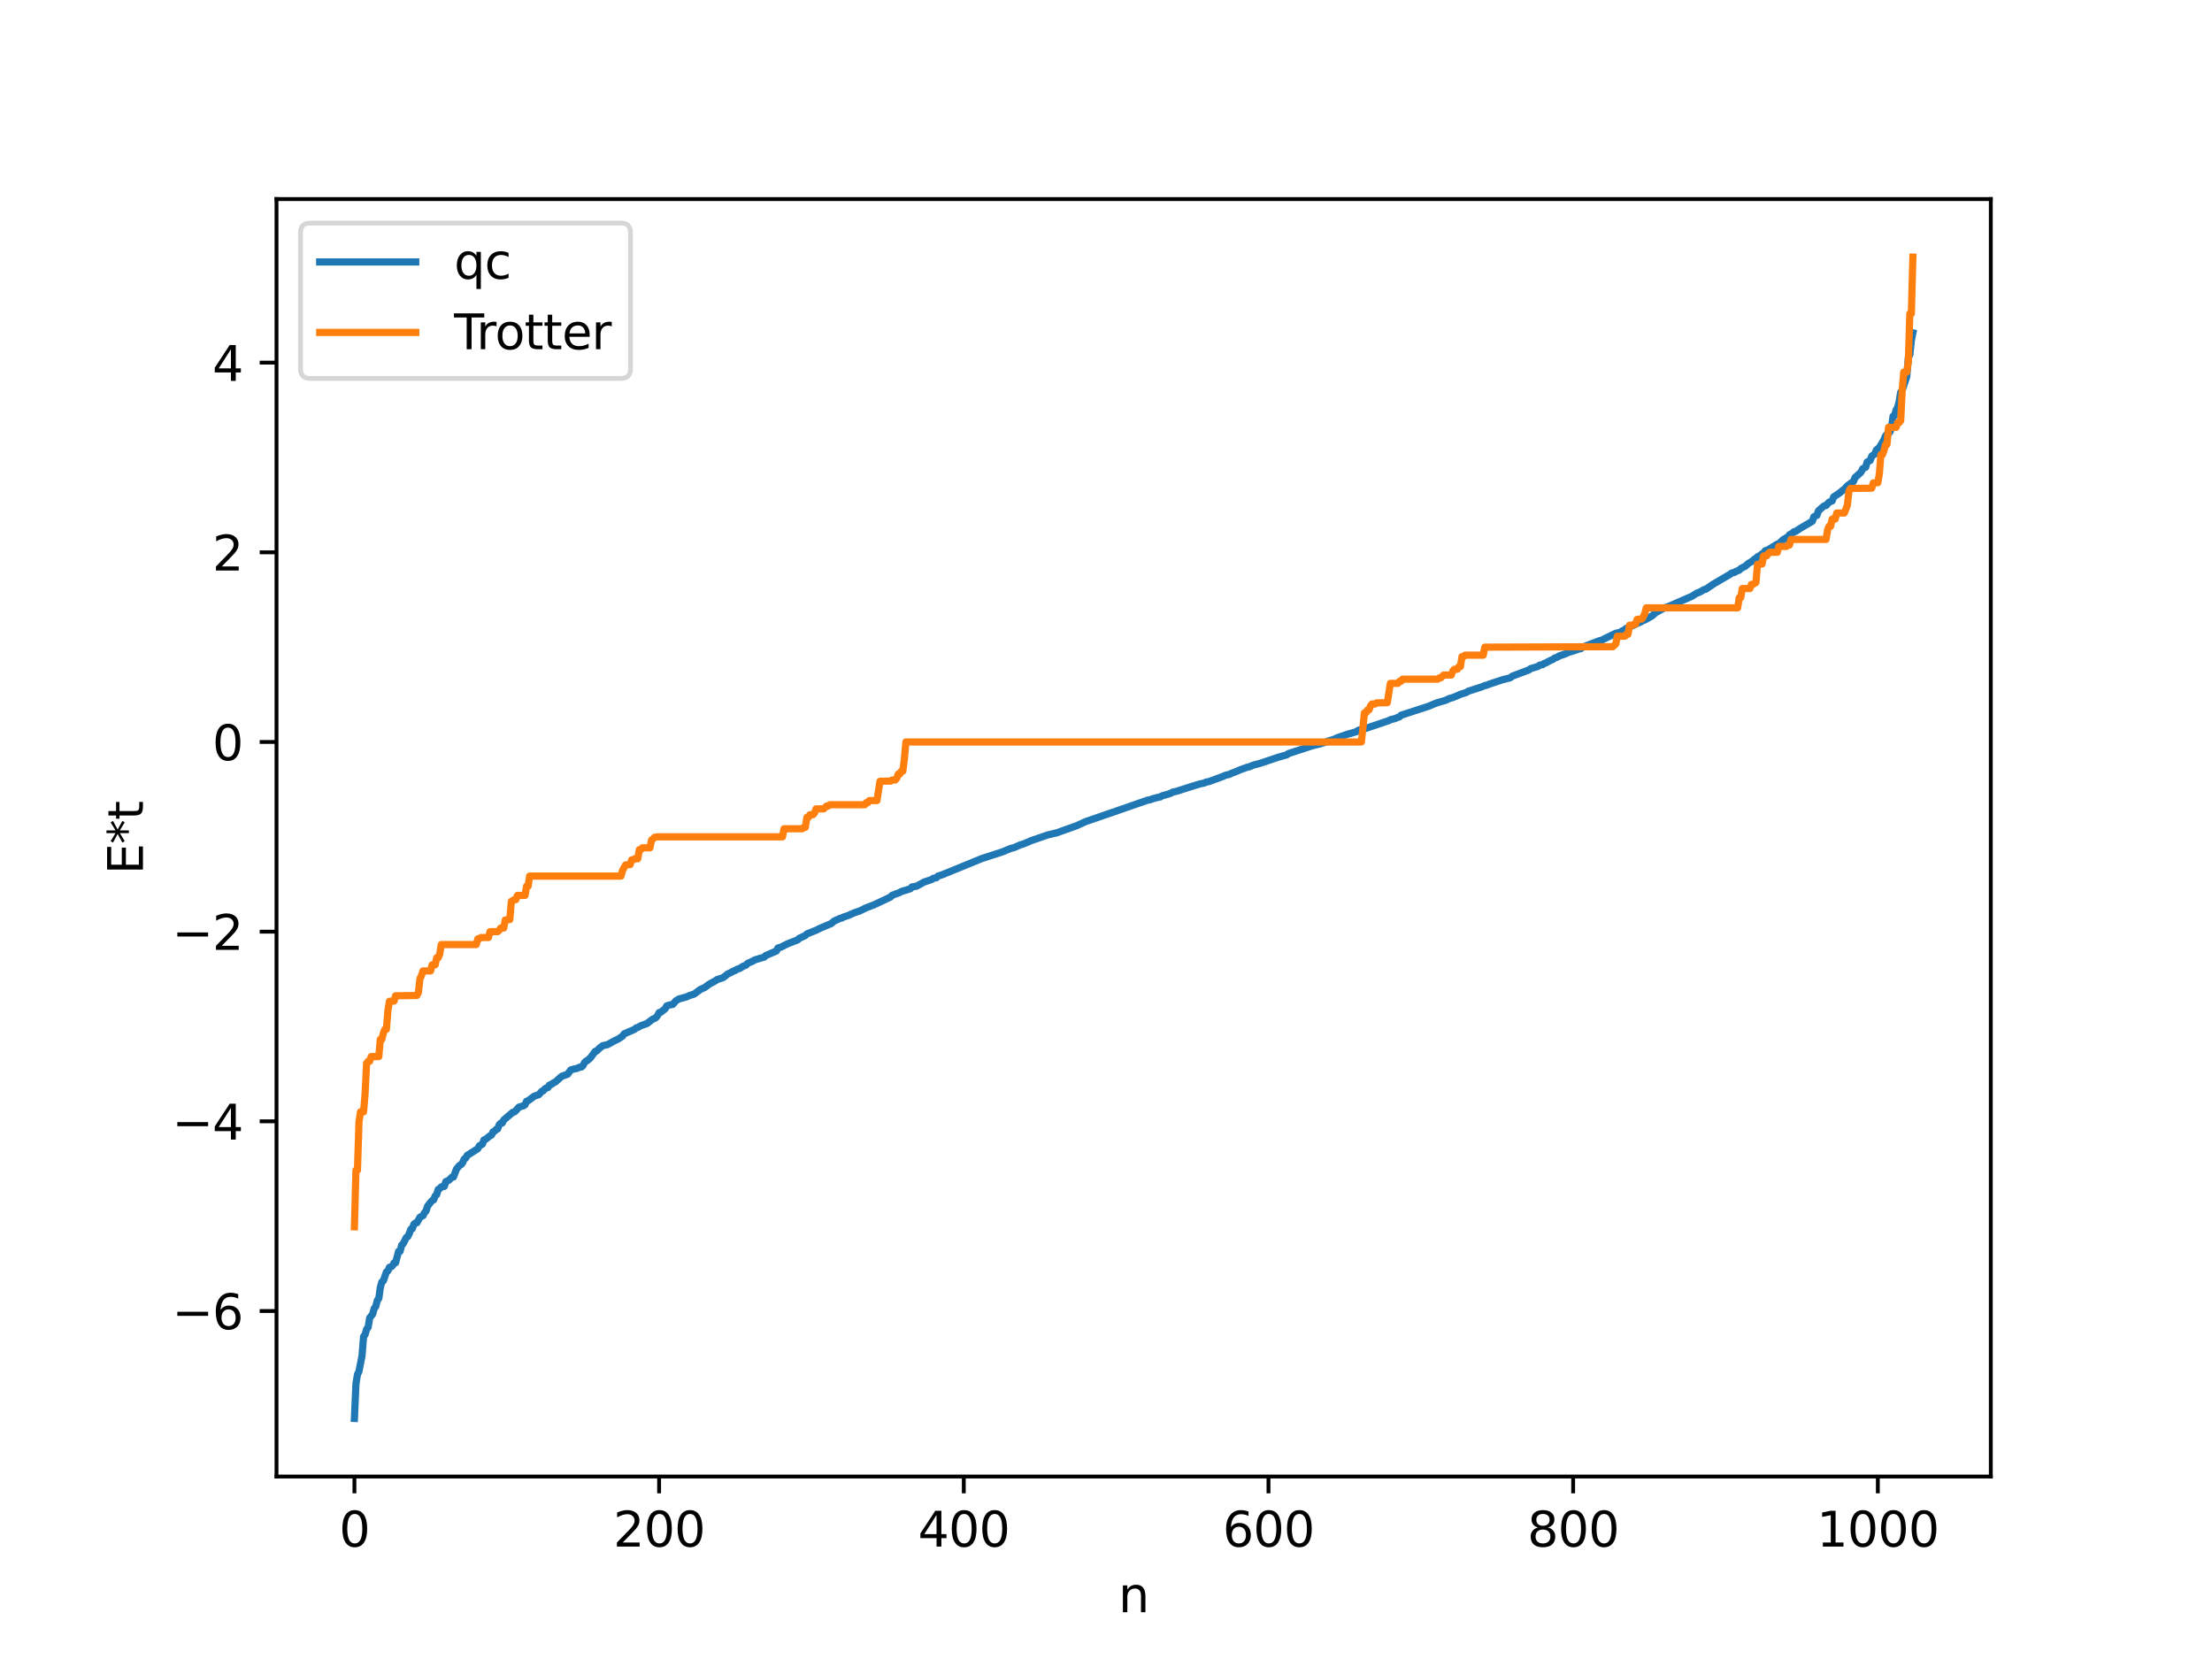<?xml version="1.0" encoding="utf-8" standalone="no"?>
<!DOCTYPE svg PUBLIC "-//W3C//DTD SVG 1.1//EN"
  "http://www.w3.org/Graphics/SVG/1.1/DTD/svg11.dtd">
<svg xmlns:xlink="http://www.w3.org/1999/xlink" width="460.8pt" height="345.6pt" viewBox="0 0 460.8 345.6" xmlns="http://www.w3.org/2000/svg" version="1.1">
 <defs>
  <style type="text/css">*{stroke-linejoin: round; stroke-linecap: butt}</style>
 </defs>
 <g id="figure_1">
  <g id="patch_1">
   <path d="M 0 345.6 
L 460.8 345.6 
L 460.8 0 
L 0 0 
z
" style="fill: #ffffff"/>
  </g>
  <g id="axes_1">
   <g id="patch_2">
    <path d="M 57.6 307.584 
L 414.72 307.584 
L 414.72 41.472 
L 57.6 41.472 
z
" style="fill: #ffffff"/>
   </g>
   <g id="matplotlib.axis_1">
    <g id="xtick_1">
     <g id="line2d_1">
      <defs>
       <path id="m186b35d5c1" d="M 0 0 
L 0 3.5 
" style="stroke: #000000; stroke-width: 0.8"/>
      </defs>
      <g>
       <use xlink:href="#m186b35d5c1" x="73.833" y="307.584" style="stroke: #000000; stroke-width: 0.8"/>
      </g>
     </g>
     <g id="text_1">
      <!-- 0 -->
      <g transform="translate(70.651 322.182) scale(0.1 -0.1)">
       <defs>
        <path id="DejaVuSans-30" d="M 2034 4250 
Q 1547 4250 1301 3770 
Q 1056 3291 1056 2328 
Q 1056 1369 1301 889 
Q 1547 409 2034 409 
Q 2525 409 2770 889 
Q 3016 1369 3016 2328 
Q 3016 3291 2770 3770 
Q 2525 4250 2034 4250 
z
M 2034 4750 
Q 2819 4750 3233 4129 
Q 3647 3509 3647 2328 
Q 3647 1150 3233 529 
Q 2819 -91 2034 -91 
Q 1250 -91 836 529 
Q 422 1150 422 2328 
Q 422 3509 836 4129 
Q 1250 4750 2034 4750 
z
" transform="scale(0.016)"/>
       </defs>
       <use xlink:href="#DejaVuSans-30"/>
      </g>
     </g>
    </g>
    <g id="xtick_2">
     <g id="line2d_2">
      <g>
       <use xlink:href="#m186b35d5c1" x="137.304" y="307.584" style="stroke: #000000; stroke-width: 0.8"/>
      </g>
     </g>
     <g id="text_2">
      <!-- 200 -->
      <g transform="translate(127.76 322.182) scale(0.1 -0.1)">
       <defs>
        <path id="DejaVuSans-32" d="M 1228 531 
L 3431 531 
L 3431 0 
L 469 0 
L 469 531 
Q 828 903 1448 1529 
Q 2069 2156 2228 2338 
Q 2531 2678 2651 2914 
Q 2772 3150 2772 3378 
Q 2772 3750 2511 3984 
Q 2250 4219 1831 4219 
Q 1534 4219 1204 4116 
Q 875 4013 500 3803 
L 500 4441 
Q 881 4594 1212 4672 
Q 1544 4750 1819 4750 
Q 2544 4750 2975 4387 
Q 3406 4025 3406 3419 
Q 3406 3131 3298 2873 
Q 3191 2616 2906 2266 
Q 2828 2175 2409 1742 
Q 1991 1309 1228 531 
z
" transform="scale(0.016)"/>
       </defs>
       <use xlink:href="#DejaVuSans-32"/>
       <use xlink:href="#DejaVuSans-30" x="63.623"/>
       <use xlink:href="#DejaVuSans-30" x="127.246"/>
      </g>
     </g>
    </g>
    <g id="xtick_3">
     <g id="line2d_3">
      <g>
       <use xlink:href="#m186b35d5c1" x="200.775" y="307.584" style="stroke: #000000; stroke-width: 0.8"/>
      </g>
     </g>
     <g id="text_3">
      <!-- 400 -->
      <g transform="translate(191.231 322.182) scale(0.1 -0.1)">
       <defs>
        <path id="DejaVuSans-34" d="M 2419 4116 
L 825 1625 
L 2419 1625 
L 2419 4116 
z
M 2253 4666 
L 3047 4666 
L 3047 1625 
L 3713 1625 
L 3713 1100 
L 3047 1100 
L 3047 0 
L 2419 0 
L 2419 1100 
L 313 1100 
L 313 1709 
L 2253 4666 
z
" transform="scale(0.016)"/>
       </defs>
       <use xlink:href="#DejaVuSans-34"/>
       <use xlink:href="#DejaVuSans-30" x="63.623"/>
       <use xlink:href="#DejaVuSans-30" x="127.246"/>
      </g>
     </g>
    </g>
    <g id="xtick_4">
     <g id="line2d_4">
      <g>
       <use xlink:href="#m186b35d5c1" x="264.246" y="307.584" style="stroke: #000000; stroke-width: 0.8"/>
      </g>
     </g>
     <g id="text_4">
      <!-- 600 -->
      <g transform="translate(254.702 322.182) scale(0.1 -0.1)">
       <defs>
        <path id="DejaVuSans-36" d="M 2113 2584 
Q 1688 2584 1439 2293 
Q 1191 2003 1191 1497 
Q 1191 994 1439 701 
Q 1688 409 2113 409 
Q 2538 409 2786 701 
Q 3034 994 3034 1497 
Q 3034 2003 2786 2293 
Q 2538 2584 2113 2584 
z
M 3366 4563 
L 3366 3988 
Q 3128 4100 2886 4159 
Q 2644 4219 2406 4219 
Q 1781 4219 1451 3797 
Q 1122 3375 1075 2522 
Q 1259 2794 1537 2939 
Q 1816 3084 2150 3084 
Q 2853 3084 3261 2657 
Q 3669 2231 3669 1497 
Q 3669 778 3244 343 
Q 2819 -91 2113 -91 
Q 1303 -91 875 529 
Q 447 1150 447 2328 
Q 447 3434 972 4092 
Q 1497 4750 2381 4750 
Q 2619 4750 2861 4703 
Q 3103 4656 3366 4563 
z
" transform="scale(0.016)"/>
       </defs>
       <use xlink:href="#DejaVuSans-36"/>
       <use xlink:href="#DejaVuSans-30" x="63.623"/>
       <use xlink:href="#DejaVuSans-30" x="127.246"/>
      </g>
     </g>
    </g>
    <g id="xtick_5">
     <g id="line2d_5">
      <g>
       <use xlink:href="#m186b35d5c1" x="327.717" y="307.584" style="stroke: #000000; stroke-width: 0.8"/>
      </g>
     </g>
     <g id="text_5">
      <!-- 800 -->
      <g transform="translate(318.173 322.182) scale(0.1 -0.1)">
       <defs>
        <path id="DejaVuSans-38" d="M 2034 2216 
Q 1584 2216 1326 1975 
Q 1069 1734 1069 1313 
Q 1069 891 1326 650 
Q 1584 409 2034 409 
Q 2484 409 2743 651 
Q 3003 894 3003 1313 
Q 3003 1734 2745 1975 
Q 2488 2216 2034 2216 
z
M 1403 2484 
Q 997 2584 770 2862 
Q 544 3141 544 3541 
Q 544 4100 942 4425 
Q 1341 4750 2034 4750 
Q 2731 4750 3128 4425 
Q 3525 4100 3525 3541 
Q 3525 3141 3298 2862 
Q 3072 2584 2669 2484 
Q 3125 2378 3379 2068 
Q 3634 1759 3634 1313 
Q 3634 634 3220 271 
Q 2806 -91 2034 -91 
Q 1263 -91 848 271 
Q 434 634 434 1313 
Q 434 1759 690 2068 
Q 947 2378 1403 2484 
z
M 1172 3481 
Q 1172 3119 1398 2916 
Q 1625 2713 2034 2713 
Q 2441 2713 2670 2916 
Q 2900 3119 2900 3481 
Q 2900 3844 2670 4047 
Q 2441 4250 2034 4250 
Q 1625 4250 1398 4047 
Q 1172 3844 1172 3481 
z
" transform="scale(0.016)"/>
       </defs>
       <use xlink:href="#DejaVuSans-38"/>
       <use xlink:href="#DejaVuSans-30" x="63.623"/>
       <use xlink:href="#DejaVuSans-30" x="127.246"/>
      </g>
     </g>
    </g>
    <g id="xtick_6">
     <g id="line2d_6">
      <g>
       <use xlink:href="#m186b35d5c1" x="391.188" y="307.584" style="stroke: #000000; stroke-width: 0.8"/>
      </g>
     </g>
     <g id="text_6">
      <!-- 1000 -->
      <g transform="translate(378.463 322.182) scale(0.1 -0.1)">
       <defs>
        <path id="DejaVuSans-31" d="M 794 531 
L 1825 531 
L 1825 4091 
L 703 3866 
L 703 4441 
L 1819 4666 
L 2450 4666 
L 2450 531 
L 3481 531 
L 3481 0 
L 794 0 
L 794 531 
z
" transform="scale(0.016)"/>
       </defs>
       <use xlink:href="#DejaVuSans-31"/>
       <use xlink:href="#DejaVuSans-30" x="63.623"/>
       <use xlink:href="#DejaVuSans-30" x="127.246"/>
       <use xlink:href="#DejaVuSans-30" x="190.869"/>
      </g>
     </g>
    </g>
    <g id="text_7">
     <!-- n -->
     <g transform="translate(232.991 335.861) scale(0.1 -0.1)">
      <defs>
       <path id="DejaVuSans-6e" d="M 3513 2113 
L 3513 0 
L 2938 0 
L 2938 2094 
Q 2938 2591 2744 2837 
Q 2550 3084 2163 3084 
Q 1697 3084 1428 2787 
Q 1159 2491 1159 1978 
L 1159 0 
L 581 0 
L 581 3500 
L 1159 3500 
L 1159 2956 
Q 1366 3272 1645 3428 
Q 1925 3584 2291 3584 
Q 2894 3584 3203 3211 
Q 3513 2838 3513 2113 
z
" transform="scale(0.016)"/>
      </defs>
      <use xlink:href="#DejaVuSans-6e"/>
     </g>
    </g>
   </g>
   <g id="matplotlib.axis_2">
    <g id="ytick_1">
     <g id="line2d_7">
      <defs>
       <path id="m7a7285a037" d="M 0 0 
L -3.5 0 
" style="stroke: #000000; stroke-width: 0.8"/>
      </defs>
      <g>
       <use xlink:href="#m7a7285a037" x="57.6" y="273.103" style="stroke: #000000; stroke-width: 0.8"/>
      </g>
     </g>
     <g id="text_8">
      <!-- −6 -->
      <g transform="translate(35.858 276.902) scale(0.1 -0.1)">
       <defs>
        <path id="DejaVuSans-2212" d="M 678 2272 
L 4684 2272 
L 4684 1741 
L 678 1741 
L 678 2272 
z
" transform="scale(0.016)"/>
       </defs>
       <use xlink:href="#DejaVuSans-2212"/>
       <use xlink:href="#DejaVuSans-36" x="83.789"/>
      </g>
     </g>
    </g>
    <g id="ytick_2">
     <g id="line2d_8">
      <g>
       <use xlink:href="#m7a7285a037" x="57.6" y="233.591" style="stroke: #000000; stroke-width: 0.8"/>
      </g>
     </g>
     <g id="text_9">
      <!-- −4 -->
      <g transform="translate(35.858 237.39) scale(0.1 -0.1)">
       <use xlink:href="#DejaVuSans-2212"/>
       <use xlink:href="#DejaVuSans-34" x="83.789"/>
      </g>
     </g>
    </g>
    <g id="ytick_3">
     <g id="line2d_9">
      <g>
       <use xlink:href="#m7a7285a037" x="57.6" y="194.08" style="stroke: #000000; stroke-width: 0.8"/>
      </g>
     </g>
     <g id="text_10">
      <!-- −2 -->
      <g transform="translate(35.858 197.879) scale(0.1 -0.1)">
       <use xlink:href="#DejaVuSans-2212"/>
       <use xlink:href="#DejaVuSans-32" x="83.789"/>
      </g>
     </g>
    </g>
    <g id="ytick_4">
     <g id="line2d_10">
      <g>
       <use xlink:href="#m7a7285a037" x="57.6" y="154.568" style="stroke: #000000; stroke-width: 0.8"/>
      </g>
     </g>
     <g id="text_11">
      <!-- 0 -->
      <g transform="translate(44.237 158.367) scale(0.1 -0.1)">
       <use xlink:href="#DejaVuSans-30"/>
      </g>
     </g>
    </g>
    <g id="ytick_5">
     <g id="line2d_11">
      <g>
       <use xlink:href="#m7a7285a037" x="57.6" y="115.056" style="stroke: #000000; stroke-width: 0.8"/>
      </g>
     </g>
     <g id="text_12">
      <!-- 2 -->
      <g transform="translate(44.237 118.855) scale(0.1 -0.1)">
       <use xlink:href="#DejaVuSans-32"/>
      </g>
     </g>
    </g>
    <g id="ytick_6">
     <g id="line2d_12">
      <g>
       <use xlink:href="#m7a7285a037" x="57.6" y="75.544" style="stroke: #000000; stroke-width: 0.8"/>
      </g>
     </g>
     <g id="text_13">
      <!-- 4 -->
      <g transform="translate(44.237 79.344) scale(0.1 -0.1)">
       <use xlink:href="#DejaVuSans-34"/>
      </g>
     </g>
    </g>
    <g id="text_14">
     <!-- E*t -->
     <g transform="translate(29.778 182.148) rotate(-90) scale(0.1 -0.1)">
      <defs>
       <path id="DejaVuSans-45" d="M 628 4666 
L 3578 4666 
L 3578 4134 
L 1259 4134 
L 1259 2753 
L 3481 2753 
L 3481 2222 
L 1259 2222 
L 1259 531 
L 3634 531 
L 3634 0 
L 628 0 
L 628 4666 
z
" transform="scale(0.016)"/>
       <path id="DejaVuSans-2a" d="M 3009 3897 
L 1888 3291 
L 3009 2681 
L 2828 2375 
L 1778 3009 
L 1778 1831 
L 1422 1831 
L 1422 3009 
L 372 2375 
L 191 2681 
L 1313 3291 
L 191 3897 
L 372 4206 
L 1422 3572 
L 1422 4750 
L 1778 4750 
L 1778 3572 
L 2828 4206 
L 3009 3897 
z
" transform="scale(0.016)"/>
       <path id="DejaVuSans-74" d="M 1172 4494 
L 1172 3500 
L 2356 3500 
L 2356 3053 
L 1172 3053 
L 1172 1153 
Q 1172 725 1289 603 
Q 1406 481 1766 481 
L 2356 481 
L 2356 0 
L 1766 0 
Q 1100 0 847 248 
Q 594 497 594 1153 
L 594 3053 
L 172 3053 
L 172 3500 
L 594 3500 
L 594 4494 
L 1172 4494 
z
" transform="scale(0.016)"/>
      </defs>
      <use xlink:href="#DejaVuSans-45"/>
      <use xlink:href="#DejaVuSans-2a" x="63.184"/>
      <use xlink:href="#DejaVuSans-74" x="113.184"/>
     </g>
    </g>
   </g>
   <g id="line2d_13">
    <path d="M 73.833 295.488 
L 74.15 288.261 
L 74.467 286.331 
L 74.785 285.655 
L 75.42 282.398 
L 75.737 278.429 
L 76.054 278.016 
L 76.372 276.88 
L 76.689 276.513 
L 77.006 274.559 
L 77.641 273.736 
L 77.958 272.565 
L 78.276 272.184 
L 78.593 270.909 
L 78.91 270.475 
L 79.228 268.211 
L 79.545 267.056 
L 79.862 266.817 
L 80.497 264.965 
L 80.815 264.75 
L 81.132 263.99 
L 81.449 263.92 
L 81.767 263.684 
L 82.084 263.089 
L 82.401 263.055 
L 83.036 260.678 
L 83.353 260.661 
L 83.671 259.378 
L 83.988 259.1 
L 84.623 257.819 
L 84.94 257.604 
L 85.258 256.988 
L 85.575 256.078 
L 85.892 255.969 
L 86.21 255.041 
L 86.527 254.775 
L 86.844 254.738 
L 87.479 253.583 
L 88.114 253.249 
L 88.431 252.629 
L 88.748 252.289 
L 89.066 251.281 
L 89.7 250.452 
L 90.018 250.099 
L 90.335 249.949 
L 90.653 249.138 
L 90.97 248.855 
L 91.287 247.783 
L 91.605 247.616 
L 91.922 247.242 
L 92.557 247.149 
L 92.874 246.148 
L 93.509 245.872 
L 94.143 245.218 
L 94.461 245.198 
L 95.096 243.53 
L 95.73 242.776 
L 96.048 242.616 
L 96.365 242.236 
L 96.682 241.473 
L 97 241.27 
L 97.317 240.704 
L 99.539 239.294 
L 99.856 238.694 
L 100.491 238.347 
L 100.808 237.475 
L 101.125 237.359 
L 102.077 236.604 
L 102.395 236.453 
L 102.712 235.776 
L 103.029 235.651 
L 103.347 235.29 
L 103.664 235.184 
L 103.981 234.318 
L 104.299 233.99 
L 104.616 233.95 
L 104.934 233.32 
L 106.838 231.705 
L 107.155 231.639 
L 107.472 231.367 
L 108.107 230.626 
L 109.059 230.355 
L 109.377 230.132 
L 109.694 229.404 
L 110.011 229.314 
L 111.281 228.359 
L 112.233 228.049 
L 112.867 227.338 
L 113.185 227.216 
L 113.502 226.827 
L 113.82 226.624 
L 114.137 226.572 
L 114.454 226.035 
L 114.772 225.947 
L 115.406 225.514 
L 115.724 225.377 
L 116.993 224.232 
L 118.262 223.767 
L 118.897 222.882 
L 119.532 222.708 
L 120.167 222.587 
L 120.801 222.293 
L 121.119 222.277 
L 121.436 222.008 
L 121.753 221.381 
L 122.071 221.05 
L 122.388 220.912 
L 123.023 220.335 
L 123.975 219.027 
L 124.292 218.939 
L 124.927 218.319 
L 125.562 217.831 
L 126.514 217.632 
L 128.1 216.769 
L 128.735 216.477 
L 129.687 215.846 
L 130.005 215.383 
L 132.226 214.415 
L 132.543 214.113 
L 132.861 214.039 
L 133.496 213.676 
L 134.765 213.225 
L 136.034 212.267 
L 136.352 212.178 
L 136.669 211.965 
L 136.986 211.551 
L 137.304 210.942 
L 137.621 210.886 
L 138.573 210.143 
L 138.891 209.545 
L 139.525 209.345 
L 140.16 209.234 
L 140.795 208.494 
L 141.429 208.109 
L 143.016 207.67 
L 143.651 207.379 
L 144.603 207.086 
L 145.872 206.139 
L 146.824 205.704 
L 147.777 204.998 
L 149.046 204.314 
L 149.363 204.069 
L 150.633 203.66 
L 151.585 202.908 
L 152.22 202.614 
L 152.854 202.256 
L 153.172 202.164 
L 153.489 201.936 
L 154.124 201.733 
L 154.758 201.305 
L 155.393 201.07 
L 155.71 200.706 
L 156.662 200.29 
L 157.297 199.946 
L 159.201 199.377 
L 159.519 199.056 
L 161.74 198.111 
L 162.058 197.487 
L 162.692 197.305 
L 163.644 196.819 
L 164.279 196.525 
L 165.548 196.034 
L 166.183 195.79 
L 166.5 195.462 
L 167.77 194.885 
L 168.087 194.554 
L 169.991 193.799 
L 170.943 193.322 
L 173.165 192.392 
L 173.8 191.855 
L 175.069 191.283 
L 175.386 191.244 
L 175.704 191.041 
L 176.656 190.733 
L 177.925 190.16 
L 179.195 189.732 
L 179.829 189.407 
L 180.464 189.101 
L 182.051 188.499 
L 184.907 187.156 
L 185.542 186.839 
L 185.859 186.504 
L 187.446 185.919 
L 187.763 185.71 
L 188.715 185.437 
L 189.667 185.129 
L 189.985 184.76 
L 190.937 184.617 
L 192.524 183.74 
L 194.11 183.211 
L 194.428 182.963 
L 195.062 182.854 
L 195.38 182.511 
L 196.332 182.204 
L 204.583 178.828 
L 207.757 177.808 
L 208.391 177.604 
L 209.026 177.386 
L 209.661 177.106 
L 210.613 176.73 
L 211.248 176.575 
L 211.882 176.295 
L 212.517 176.013 
L 213.152 175.823 
L 214.104 175.433 
L 214.739 175.146 
L 218.229 173.941 
L 220.134 173.491 
L 224.259 172.02 
L 226.163 171.153 
L 232.828 168.86 
L 233.462 168.633 
L 239.175 166.652 
L 239.492 166.638 
L 240.127 166.394 
L 241.396 166.064 
L 241.714 166.026 
L 242.031 165.802 
L 243.3 165.445 
L 243.935 165.228 
L 244.253 165.03 
L 245.205 164.81 
L 247.743 163.986 
L 249.965 163.305 
L 250.917 163.11 
L 251.234 162.923 
L 251.869 162.815 
L 254.725 161.756 
L 255.36 161.474 
L 255.995 161.353 
L 256.629 161.059 
L 257.581 160.699 
L 258.216 160.413 
L 259.803 159.831 
L 260.12 159.786 
L 261.072 159.394 
L 262.342 159.061 
L 262.977 158.859 
L 266.15 157.79 
L 266.785 157.602 
L 268.054 157.253 
L 268.372 156.996 
L 273.449 155.337 
L 274.719 155.028 
L 275.988 154.656 
L 276.623 154.391 
L 277.892 154.01 
L 278.527 153.706 
L 280.748 152.939 
L 281.383 152.776 
L 282.653 152.386 
L 282.97 152.125 
L 284.557 151.725 
L 286.461 151.08 
L 289.317 150.118 
L 289.634 149.929 
L 290.586 149.702 
L 291.221 149.424 
L 291.539 149.333 
L 291.856 148.991 
L 292.808 148.691 
L 296.934 147.343 
L 297.568 147.144 
L 298.52 146.732 
L 299.472 146.368 
L 301.059 145.922 
L 302.011 145.485 
L 302.646 145.319 
L 303.598 144.926 
L 304.233 144.64 
L 305.502 144.243 
L 305.82 144.007 
L 308.676 143.089 
L 309.31 142.808 
L 309.628 142.764 
L 310.262 142.51 
L 313.119 141.569 
L 314.388 141.259 
L 314.705 141.139 
L 315.023 140.868 
L 318.514 139.549 
L 318.831 139.294 
L 320.418 138.821 
L 320.735 138.562 
L 321.37 138.453 
L 321.687 138.208 
L 322.005 138.111 
L 322.639 137.751 
L 323.591 137.309 
L 323.909 137.054 
L 324.226 136.99 
L 324.861 136.623 
L 325.813 136.319 
L 326.765 135.9 
L 328.034 135.51 
L 328.986 135.169 
L 329.304 135.138 
L 329.621 134.844 
L 332.477 133.744 
L 333.112 133.497 
L 333.747 133.326 
L 334.381 132.988 
L 336.603 131.916 
L 337.555 131.72 
L 337.872 131.45 
L 338.19 131.352 
L 338.824 130.875 
L 339.142 130.823 
L 339.777 130.464 
L 341.998 129.457 
L 342.315 129.216 
L 342.633 129.164 
L 344.22 128.256 
L 344.854 127.652 
L 346.758 126.61 
L 347.393 126.422 
L 352.471 124.206 
L 353.423 123.592 
L 354.058 123.366 
L 355.01 122.81 
L 355.327 122.759 
L 356.914 121.677 
L 360.405 119.638 
L 360.722 119.383 
L 361.357 119.232 
L 361.674 119.013 
L 362.309 118.778 
L 362.626 118.441 
L 363.578 117.951 
L 364.213 117.386 
L 365.165 116.81 
L 365.482 116.467 
L 365.8 116.309 
L 366.117 115.999 
L 366.752 115.675 
L 367.069 115.369 
L 367.386 115.279 
L 367.704 114.753 
L 368.339 114.518 
L 370.243 113.346 
L 370.56 113.276 
L 371.512 112.375 
L 371.829 112.253 
L 372.147 111.99 
L 372.464 111.903 
L 372.781 111.394 
L 373.416 111.069 
L 373.734 110.748 
L 374.051 110.711 
L 375.003 110.073 
L 377.542 108.583 
L 377.859 107.643 
L 378.494 107.352 
L 378.811 106.432 
L 379.763 105.558 
L 380.081 105.34 
L 380.398 105.311 
L 381.033 104.611 
L 381.667 104.361 
L 381.985 103.514 
L 383.254 102.666 
L 383.889 102.135 
L 384.206 101.904 
L 384.841 101.225 
L 385.793 100.504 
L 386.11 100.306 
L 386.428 99.491 
L 387.697 98.348 
L 388.015 97.656 
L 388.649 97.344 
L 388.967 96.237 
L 389.601 95.914 
L 389.919 95.016 
L 390.553 94.594 
L 390.871 93.744 
L 391.505 93.234 
L 392.14 92.168 
L 392.458 91.635 
L 392.775 90.821 
L 393.092 90.449 
L 393.41 90.314 
L 393.727 89.961 
L 394.044 88.928 
L 394.362 86.701 
L 394.679 86.543 
L 394.996 85.41 
L 395.314 84.886 
L 395.631 83.637 
L 395.948 81.693 
L 396.266 81.292 
L 397.218 78.421 
L 397.535 74.539 
L 397.853 73.888 
L 398.17 70.92 
L 398.487 69.345 
L 398.487 69.345 
" clip-path="url(#pf7da4cce41)" style="fill: none; stroke: #1f77b4; stroke-width: 1.5; stroke-linecap: square"/>
   </g>
   <g id="line2d_14">
    <path d="M 73.833 255.568 
L 74.15 243.782 
L 74.467 243.782 
L 74.785 233.708 
L 75.102 231.615 
L 75.737 231.615 
L 76.054 227.846 
L 76.372 221.483 
L 76.689 221.092 
L 77.006 221.092 
L 77.324 220.108 
L 78.91 220.108 
L 79.228 216.518 
L 79.545 216.518 
L 79.862 215.218 
L 80.18 214.415 
L 80.497 214.415 
L 80.815 210.446 
L 81.132 208.577 
L 82.084 208.545 
L 82.401 207.439 
L 86.844 207.376 
L 87.162 206.771 
L 87.479 203.894 
L 87.796 203.258 
L 88.114 202.263 
L 89.7 202.263 
L 90.018 200.99 
L 90.653 200.99 
L 90.97 199.512 
L 91.287 199.512 
L 91.605 198.742 
L 91.922 196.762 
L 99.221 196.762 
L 99.539 195.582 
L 99.856 195.582 
L 100.173 195.303 
L 101.76 195.303 
L 102.077 194.08 
L 103.664 194.08 
L 103.981 193.804 
L 104.299 193.327 
L 104.934 193.327 
L 105.251 191.649 
L 106.203 191.565 
L 106.52 187.779 
L 107.155 187.405 
L 107.472 187.405 
L 107.79 186.533 
L 109.377 186.533 
L 109.694 184.62 
L 110.011 184.62 
L 110.329 182.507 
L 129.37 182.507 
L 129.687 181.306 
L 130.322 180.176 
L 131.274 180.104 
L 131.591 179.122 
L 131.909 179.122 
L 132.226 178.897 
L 132.861 178.897 
L 133.178 177.006 
L 133.496 177.006 
L 133.813 176.61 
L 135.4 176.61 
L 135.717 174.997 
L 136.034 174.78 
L 136.352 174.416 
L 136.986 174.324 
L 163.01 174.324 
L 163.327 172.65 
L 167.135 172.65 
L 167.453 172.344 
L 167.77 172.344 
L 168.087 170.272 
L 168.405 170.272 
L 168.722 169.719 
L 169.357 169.719 
L 169.674 169.362 
L 169.991 168.508 
L 171.578 168.508 
L 172.213 167.905 
L 172.53 167.905 
L 172.848 167.649 
L 180.147 167.649 
L 180.464 167.209 
L 180.781 167.209 
L 181.099 166.778 
L 182.686 166.778 
L 183.32 162.751 
L 185.542 162.715 
L 185.859 162.481 
L 186.494 162.481 
L 186.811 162.128 
L 187.129 161.242 
L 187.446 161.242 
L 187.763 160.643 
L 188.081 160.643 
L 188.398 158.139 
L 188.715 154.568 
L 283.605 154.568 
L 284.239 148.493 
L 284.557 148.493 
L 284.874 147.893 
L 285.191 147.893 
L 285.509 147.008 
L 285.826 146.655 
L 286.461 146.655 
L 286.778 146.421 
L 289 146.385 
L 289.634 142.358 
L 291.221 142.358 
L 291.539 141.926 
L 291.856 141.926 
L 292.173 141.486 
L 299.472 141.486 
L 299.79 141.231 
L 300.107 141.231 
L 300.742 140.628 
L 302.329 140.628 
L 302.646 139.773 
L 302.963 139.417 
L 303.598 139.417 
L 303.915 138.864 
L 304.233 138.864 
L 304.55 136.792 
L 304.867 136.792 
L 305.185 136.486 
L 308.993 136.486 
L 309.31 134.812 
L 335.968 134.72 
L 336.603 134.139 
L 336.92 132.526 
L 338.507 132.526 
L 338.824 132.13 
L 339.142 132.13 
L 339.459 130.238 
L 340.094 130.238 
L 340.411 130.014 
L 340.729 130.014 
L 341.046 129.031 
L 341.681 128.959 
L 341.998 128.959 
L 342.315 128.522 
L 342.633 127.83 
L 342.95 126.629 
L 361.991 126.629 
L 362.309 124.515 
L 362.626 124.515 
L 362.943 122.602 
L 364.53 122.602 
L 364.848 121.731 
L 365.165 121.731 
L 365.8 121.357 
L 366.117 117.571 
L 367.069 117.486 
L 367.386 115.809 
L 368.021 115.809 
L 368.339 115.332 
L 368.656 115.056 
L 370.243 115.056 
L 370.56 113.833 
L 372.147 113.833 
L 372.464 113.554 
L 372.781 113.554 
L 373.099 112.374 
L 380.398 112.374 
L 380.715 110.393 
L 381.033 109.623 
L 381.35 109.623 
L 381.667 108.145 
L 382.302 108.145 
L 382.62 106.873 
L 384.206 106.873 
L 384.841 105.241 
L 385.158 102.365 
L 385.476 101.759 
L 389.919 101.697 
L 390.236 100.591 
L 391.188 100.559 
L 391.505 98.69 
L 391.823 94.72 
L 392.14 94.72 
L 392.458 93.918 
L 392.775 92.618 
L 393.092 92.618 
L 393.41 89.028 
L 394.996 89.028 
L 395.314 88.044 
L 395.631 88.044 
L 395.948 87.653 
L 396.266 81.29 
L 396.583 77.52 
L 397.218 77.52 
L 397.535 75.428 
L 397.853 65.354 
L 398.17 65.354 
L 398.487 53.568 
L 398.487 53.568 
" clip-path="url(#pf7da4cce41)" style="fill: none; stroke: #ff7f0e; stroke-width: 1.5; stroke-linecap: square"/>
   </g>
   <g id="patch_3">
    <path d="M 57.6 307.584 
L 57.6 41.472 
" style="fill: none; stroke: #000000; stroke-width: 0.8; stroke-linejoin: miter; stroke-linecap: square"/>
   </g>
   <g id="patch_4">
    <path d="M 414.72 307.584 
L 414.72 41.472 
" style="fill: none; stroke: #000000; stroke-width: 0.8; stroke-linejoin: miter; stroke-linecap: square"/>
   </g>
   <g id="patch_5">
    <path d="M 57.6 307.584 
L 414.72 307.584 
" style="fill: none; stroke: #000000; stroke-width: 0.8; stroke-linejoin: miter; stroke-linecap: square"/>
   </g>
   <g id="patch_6">
    <path d="M 57.6 41.472 
L 414.72 41.472 
" style="fill: none; stroke: #000000; stroke-width: 0.8; stroke-linejoin: miter; stroke-linecap: square"/>
   </g>
   <g id="legend_1">
    <g id="patch_7">
     <path d="M 64.6 78.828 
L 129.342 78.828 
Q 131.342 78.828 131.342 76.828 
L 131.342 48.472 
Q 131.342 46.472 129.342 46.472 
L 64.6 46.472 
Q 62.6 46.472 62.6 48.472 
L 62.6 76.828 
Q 62.6 78.828 64.6 78.828 
z
" style="fill: #ffffff; opacity: 0.8; stroke: #cccccc; stroke-linejoin: miter"/>
    </g>
    <g id="line2d_15">
     <path d="M 66.6 54.57 
L 76.6 54.57 
L 86.6 54.57 
" style="fill: none; stroke: #1f77b4; stroke-width: 1.5; stroke-linecap: square"/>
    </g>
    <g id="text_15">
     <!-- qc -->
     <g transform="translate(94.6 58.07) scale(0.1 -0.1)">
      <defs>
       <path id="DejaVuSans-71" d="M 947 1747 
Q 947 1113 1208 752 
Q 1469 391 1925 391 
Q 2381 391 2643 752 
Q 2906 1113 2906 1747 
Q 2906 2381 2643 2742 
Q 2381 3103 1925 3103 
Q 1469 3103 1208 2742 
Q 947 2381 947 1747 
z
M 2906 525 
Q 2725 213 2448 61 
Q 2172 -91 1784 -91 
Q 1150 -91 751 415 
Q 353 922 353 1747 
Q 353 2572 751 3078 
Q 1150 3584 1784 3584 
Q 2172 3584 2448 3432 
Q 2725 3281 2906 2969 
L 2906 3500 
L 3481 3500 
L 3481 -1331 
L 2906 -1331 
L 2906 525 
z
" transform="scale(0.016)"/>
       <path id="DejaVuSans-63" d="M 3122 3366 
L 3122 2828 
Q 2878 2963 2633 3030 
Q 2388 3097 2138 3097 
Q 1578 3097 1268 2742 
Q 959 2388 959 1747 
Q 959 1106 1268 751 
Q 1578 397 2138 397 
Q 2388 397 2633 464 
Q 2878 531 3122 666 
L 3122 134 
Q 2881 22 2623 -34 
Q 2366 -91 2075 -91 
Q 1284 -91 818 406 
Q 353 903 353 1747 
Q 353 2603 823 3093 
Q 1294 3584 2113 3584 
Q 2378 3584 2631 3529 
Q 2884 3475 3122 3366 
z
" transform="scale(0.016)"/>
      </defs>
      <use xlink:href="#DejaVuSans-71"/>
      <use xlink:href="#DejaVuSans-63" x="63.477"/>
     </g>
    </g>
    <g id="line2d_16">
     <path d="M 66.6 69.249 
L 76.6 69.249 
L 86.6 69.249 
" style="fill: none; stroke: #ff7f0e; stroke-width: 1.5; stroke-linecap: square"/>
    </g>
    <g id="text_16">
     <!-- Trotter -->
     <g transform="translate(94.6 72.749) scale(0.1 -0.1)">
      <defs>
       <path id="DejaVuSans-54" d="M -19 4666 
L 3928 4666 
L 3928 4134 
L 2272 4134 
L 2272 0 
L 1638 0 
L 1638 4134 
L -19 4134 
L -19 4666 
z
" transform="scale(0.016)"/>
       <path id="DejaVuSans-72" d="M 2631 2963 
Q 2534 3019 2420 3045 
Q 2306 3072 2169 3072 
Q 1681 3072 1420 2755 
Q 1159 2438 1159 1844 
L 1159 0 
L 581 0 
L 581 3500 
L 1159 3500 
L 1159 2956 
Q 1341 3275 1631 3429 
Q 1922 3584 2338 3584 
Q 2397 3584 2469 3576 
Q 2541 3569 2628 3553 
L 2631 2963 
z
" transform="scale(0.016)"/>
       <path id="DejaVuSans-6f" d="M 1959 3097 
Q 1497 3097 1228 2736 
Q 959 2375 959 1747 
Q 959 1119 1226 758 
Q 1494 397 1959 397 
Q 2419 397 2687 759 
Q 2956 1122 2956 1747 
Q 2956 2369 2687 2733 
Q 2419 3097 1959 3097 
z
M 1959 3584 
Q 2709 3584 3137 3096 
Q 3566 2609 3566 1747 
Q 3566 888 3137 398 
Q 2709 -91 1959 -91 
Q 1206 -91 779 398 
Q 353 888 353 1747 
Q 353 2609 779 3096 
Q 1206 3584 1959 3584 
z
" transform="scale(0.016)"/>
       <path id="DejaVuSans-65" d="M 3597 1894 
L 3597 1613 
L 953 1613 
Q 991 1019 1311 708 
Q 1631 397 2203 397 
Q 2534 397 2845 478 
Q 3156 559 3463 722 
L 3463 178 
Q 3153 47 2828 -22 
Q 2503 -91 2169 -91 
Q 1331 -91 842 396 
Q 353 884 353 1716 
Q 353 2575 817 3079 
Q 1281 3584 2069 3584 
Q 2775 3584 3186 3129 
Q 3597 2675 3597 1894 
z
M 3022 2063 
Q 3016 2534 2758 2815 
Q 2500 3097 2075 3097 
Q 1594 3097 1305 2825 
Q 1016 2553 972 2059 
L 3022 2063 
z
" transform="scale(0.016)"/>
      </defs>
      <use xlink:href="#DejaVuSans-54"/>
      <use xlink:href="#DejaVuSans-72" x="46.334"/>
      <use xlink:href="#DejaVuSans-6f" x="85.197"/>
      <use xlink:href="#DejaVuSans-74" x="146.379"/>
      <use xlink:href="#DejaVuSans-74" x="185.588"/>
      <use xlink:href="#DejaVuSans-65" x="224.797"/>
      <use xlink:href="#DejaVuSans-72" x="286.32"/>
     </g>
    </g>
   </g>
  </g>
 </g>
 <defs>
  <clipPath id="pf7da4cce41">
   <rect x="57.6" y="41.472" width="357.12" height="266.112"/>
  </clipPath>
 </defs>
</svg>
